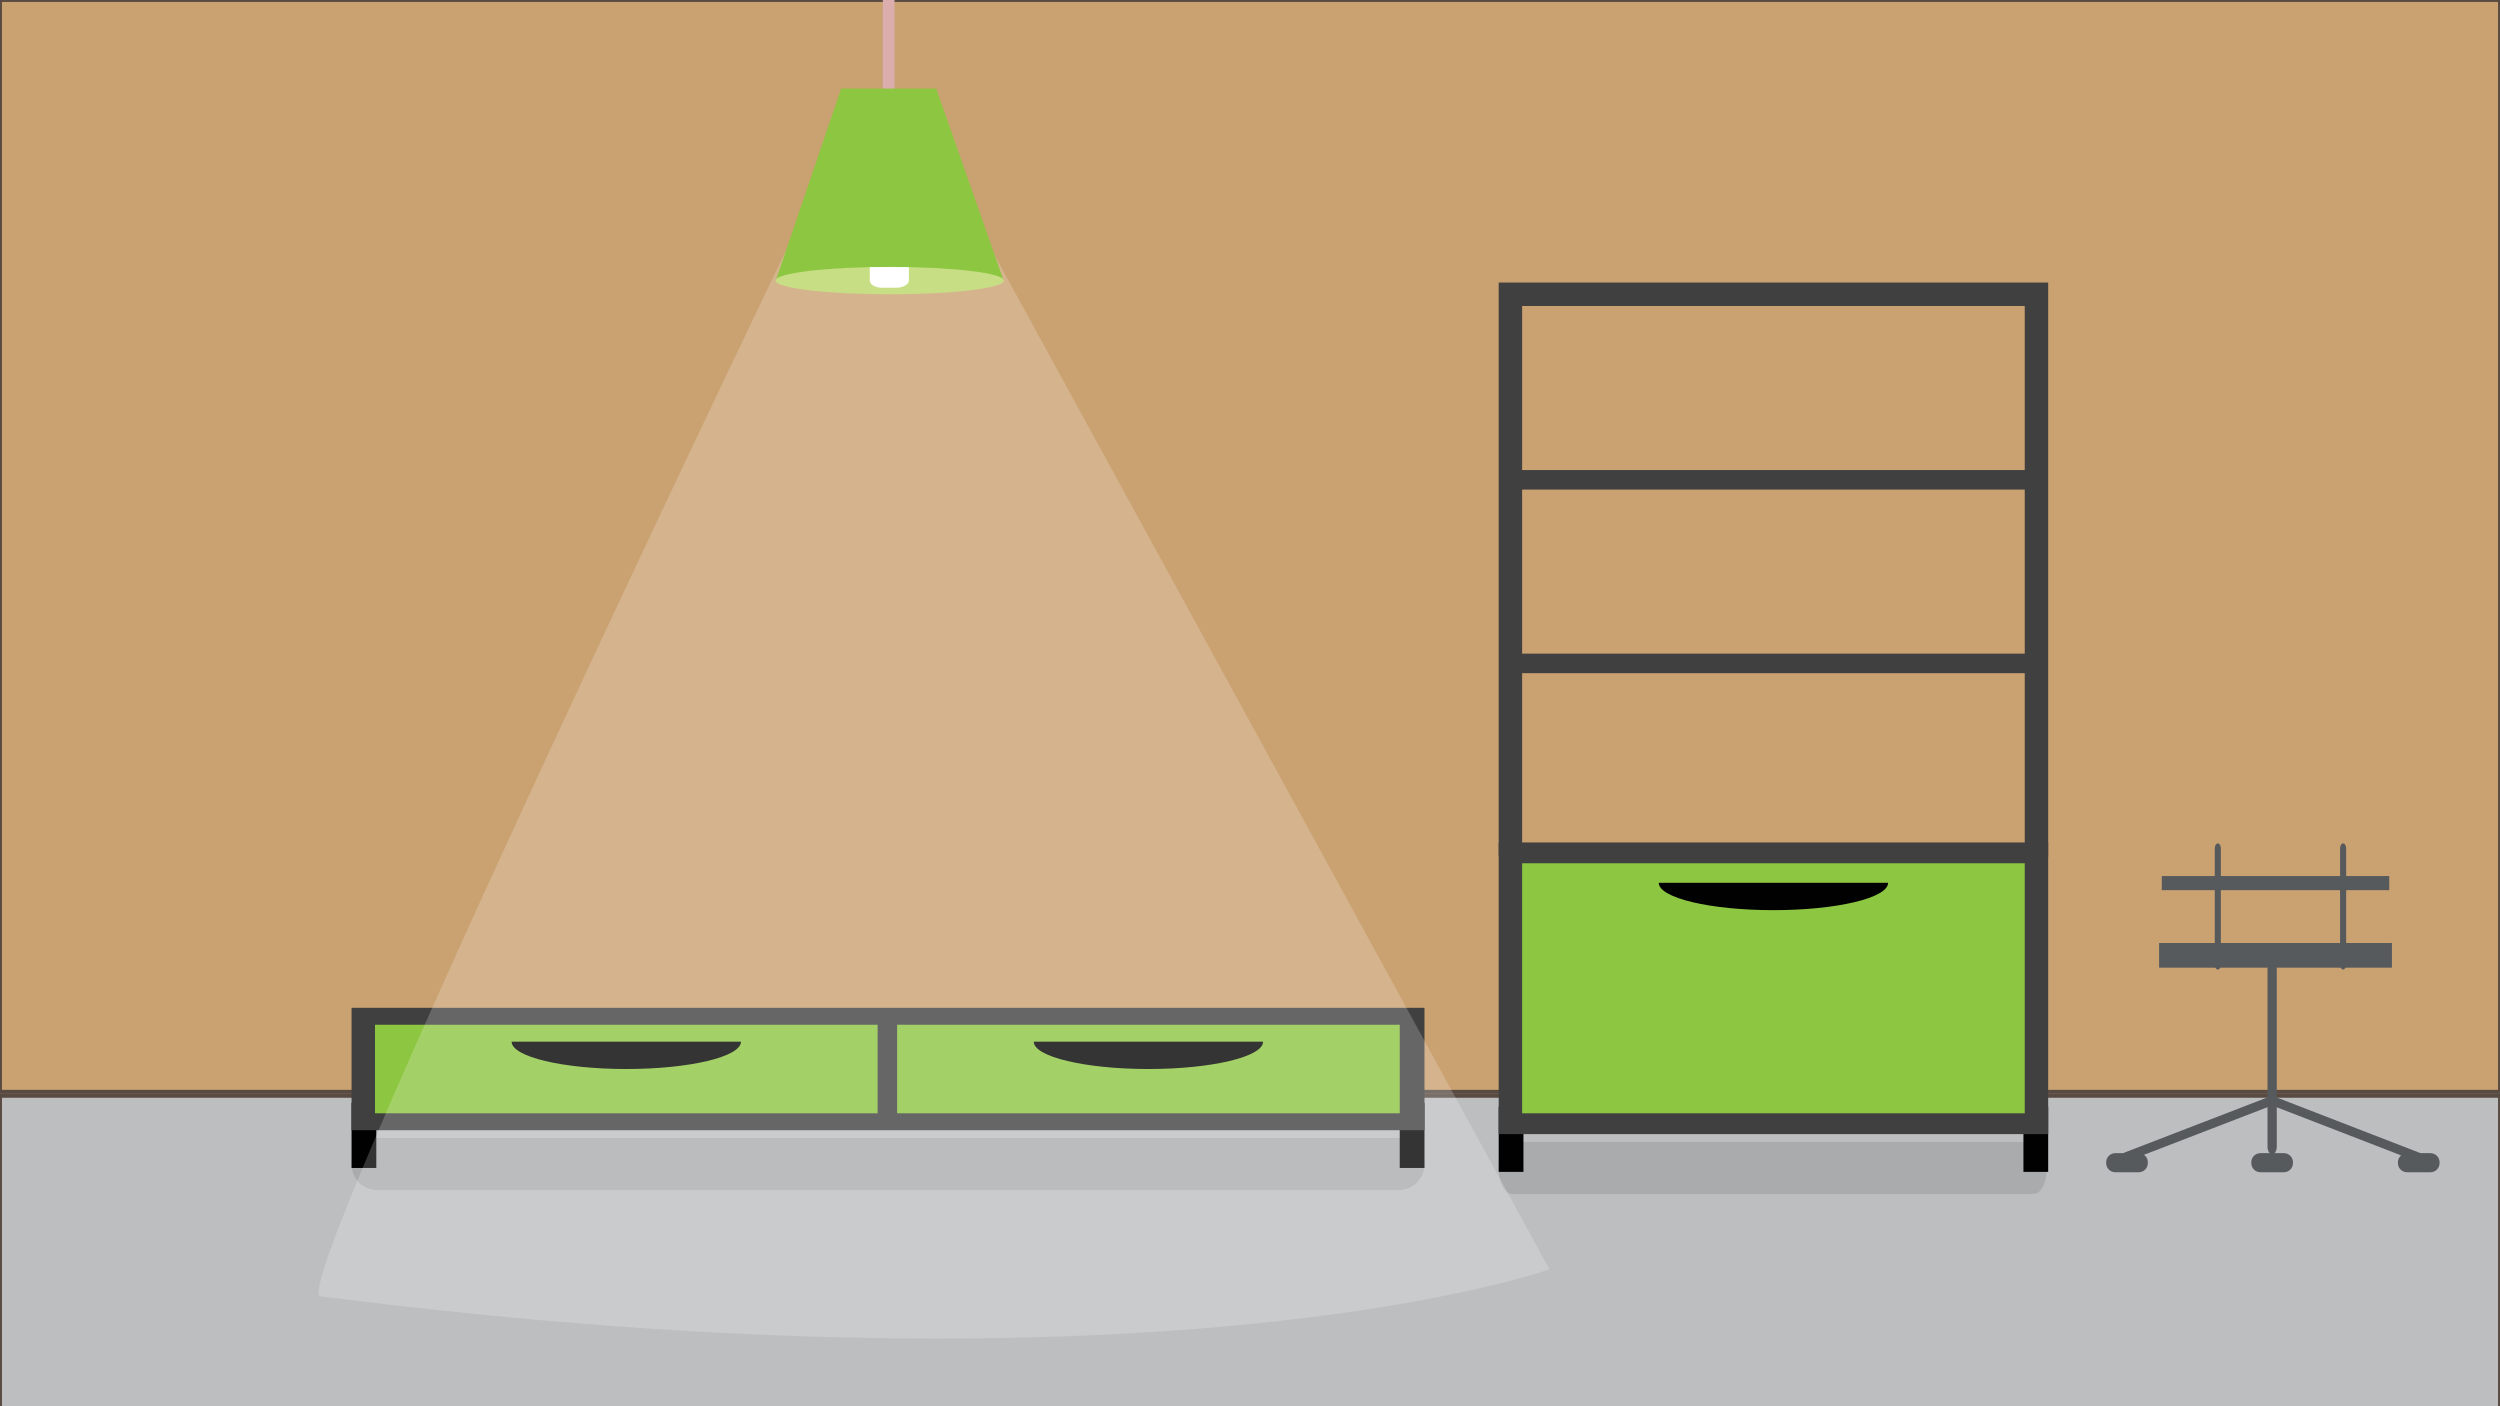 <?xml version="1.0" encoding="utf-8"?>
<!-- Generator: Adobe Illustrator 16.0.0, SVG Export Plug-In . SVG Version: 6.00 Build 0)  -->
<!DOCTYPE svg PUBLIC "-//W3C//DTD SVG 1.1//EN" "http://www.w3.org/Graphics/SVG/1.1/DTD/svg11.dtd">
<svg version="1.1" id="Layer_1" xmlns="http://www.w3.org/2000/svg" xmlns:xlink="http://www.w3.org/1999/xlink" x="0px" y="0px"
	 width="1920px" height="1080px" viewBox="0 0 1920 1080" enable-background="new 0 0 1920 1080" xml:space="preserve">
<rect x="0" y="0" width="1920" height="1080" fill="#808080" stroke="none"/>
<rect fill="#CAA171" stroke="#594A42" stroke-width="3" stroke-miterlimit="10" width="1920" height="838.5"/>
<rect y="841.574" fill="#BCBEC0" stroke="#594A42" stroke-width="3" stroke-miterlimit="10" width="1920" height="240.296"/>
<g>
	<path opacity="0.1" fill="#010101" d="M1094,894.25c0,10.907-8.843,19.75-19.75,19.75h-784.5c-10.908,0-19.75-8.843-19.75-19.75
		v-0.5c0-10.907,8.842-19.75,19.75-19.75h784.5c10.907,0,19.75,8.843,19.75,19.75V894.25z"/>
	<g>
		<rect x="270" y="847" fill="#010101" width="19" height="50"/>
		<rect x="1075" y="847" fill="#010101" width="19" height="50"/>
		<rect x="270" y="774" fill="#404040" width="824" height="94"/>
		<rect x="288" y="787" fill="#8DC641" width="386" height="68"/>
		<rect x="689" y="787" fill="#8DC641" width="386" height="68"/>
		<path fill="#010101" d="M481,821c48.639,0,88.069-9.402,88.069-21H392.931C392.931,811.598,432.361,821,481,821z"/>
		<path fill="#010101" d="M882,821c48.639,0,88.069-9.402,88.069-21H793.931C793.931,811.598,833.361,821,882,821z"/>
	</g>
</g>
<g>
	<g>
		<path opacity="0.1" fill="#010101" d="M1572,897.25c0,10.907-4.518,19.75-10.091,19.75h-400.818
			c-5.573,0-10.091-8.843-10.091-19.75v-0.5c0-10.907,4.518-19.75,10.091-19.75h400.818c5.573,0,10.091,8.843,10.091,19.75V897.25z"
			/>
		<g>
			<rect x="1151" y="850" fill="#010101" width="19" height="50"/>
			<rect x="1554" y="850" fill="#010101" width="19" height="50"/>
			<rect x="1151" y="647" fill="#404040" width="422" height="224"/>
			<rect x="1169" y="663" fill="#8DC641" width="386" height="192"/>
			<path fill="#010101" d="M1362,699c48.639,0,88.069-9.402,88.069-21h-176.139C1273.931,689.598,1313.361,699,1362,699z"/>
		</g>
	</g>
	<g>
		<polygon fill="#404040" points="1573,658 1555,658 1555,235 1169,235 1169,657 1151,657 1151,217 1573,217 		"/>
	</g>
	<g>
		<rect x="1160" y="361" fill="#404040" width="403" height="15"/>
	</g>
	<g>
		<rect x="1161" y="502" fill="#404040" width="403" height="15"/>
	</g>
</g>
<g>
	<path opacity="0.2" fill="#FFFFFF" d="M763.834,195.94L1190,974.805c0,0-289.259,104.353-944,20.753
		c-27-3.448,357.815-803.664,357.815-803.664"/>
	<g>
		<rect x="678" y="-35" fill="#DBADAD" width="9" height="144"/>
	</g>
	<polygon fill="#8DC641" points="771,216 595.607,216 646,68 719,68 	"/>
	<ellipse fill="#C7DE85" cx="683.303" cy="215.5" rx="87.697" ry="10.5"/>
	<path fill="#FFFFFF" d="M668,205.159v10.328c0,3.045,4.314,5.513,9.329,5.513h10.895c5.015,0,9.776-2.468,9.776-5.513v-10.34
		C682.813,205,678.313,205,668,205.159z"/>
</g>
<g>
	<rect x="1660.264" y="672.809" fill="#575A5C" width="174.67" height="10.824"/>
	<rect x="1658.188" y="724.232" fill="#575A5C" width="178.821" height="18.945"/>
	<path fill="#575A5C" d="M1857.095,892.147c-0.42,0-0.847-0.076-1.262-0.236l-110.937-42.939l-110.594,42.66
		c-1.806,0.695-3.832-0.201-4.527-2.006c-0.694-1.803,0.203-3.828,2.007-4.525l113.118-43.633l113.458,43.914
		c1.804,0.699,2.699,2.725,2.002,4.529C1859.823,891.296,1858.499,892.147,1857.095,892.147"/>
	<path fill="#575A5C" d="M1642.541,900.284h-18c-3.865,0-7-3.135-7-7v-0.668c0-3.865,3.135-7,7-7h18c3.867,0,7,3.135,7,7v0.668
		C1649.541,897.149,1646.408,900.284,1642.541,900.284"/>
	<path fill="#575A5C" d="M1754.003,900.284h-17.999c-3.867,0-7-3.135-7-7v-0.668c0-3.865,3.133-7,7-7h17.999c3.866,0,7,3.135,7,7
		v0.668C1761.003,897.149,1757.869,900.284,1754.003,900.284"/>
	<path fill="#575A5C" d="M1866.597,900.284h-18c-3.865,0-7-3.135-7-7v-0.668c0-3.865,3.135-7,7-7h18c3.866,0,7,3.135,7,7v0.668
		C1873.597,897.149,1870.463,900.284,1866.597,900.284"/>
	<path fill="#575A5C" d="M1745.004,886.524L1745.004,886.524c-1.972,0-3.57-2.649-3.57-5.918V744.609
		c0-3.271,1.599-5.921,3.57-5.921c1.97,0,3.568,2.649,3.568,5.921v135.997C1748.572,883.875,1746.974,886.524,1745.004,886.524"/>
	<path fill="#575A5C" d="M1703.281,744.606L1703.281,744.606c-1.293,0-2.34-1.736-2.34-3.879v-89.131
		c0-2.145,1.047-3.881,2.34-3.881c1.291,0,2.338,1.736,2.338,3.881v89.131C1705.619,742.87,1704.572,744.606,1703.281,744.606"/>
	<path fill="#575A5C" d="M1799.518,744.606L1799.518,744.606c-1.293,0-2.34-1.736-2.34-3.879v-89.131
		c0-2.145,1.047-3.881,2.34-3.881c1.291,0,2.338,1.736,2.338,3.881v89.131C1801.855,742.87,1800.809,744.606,1799.518,744.606"/>
</g>
</svg>
